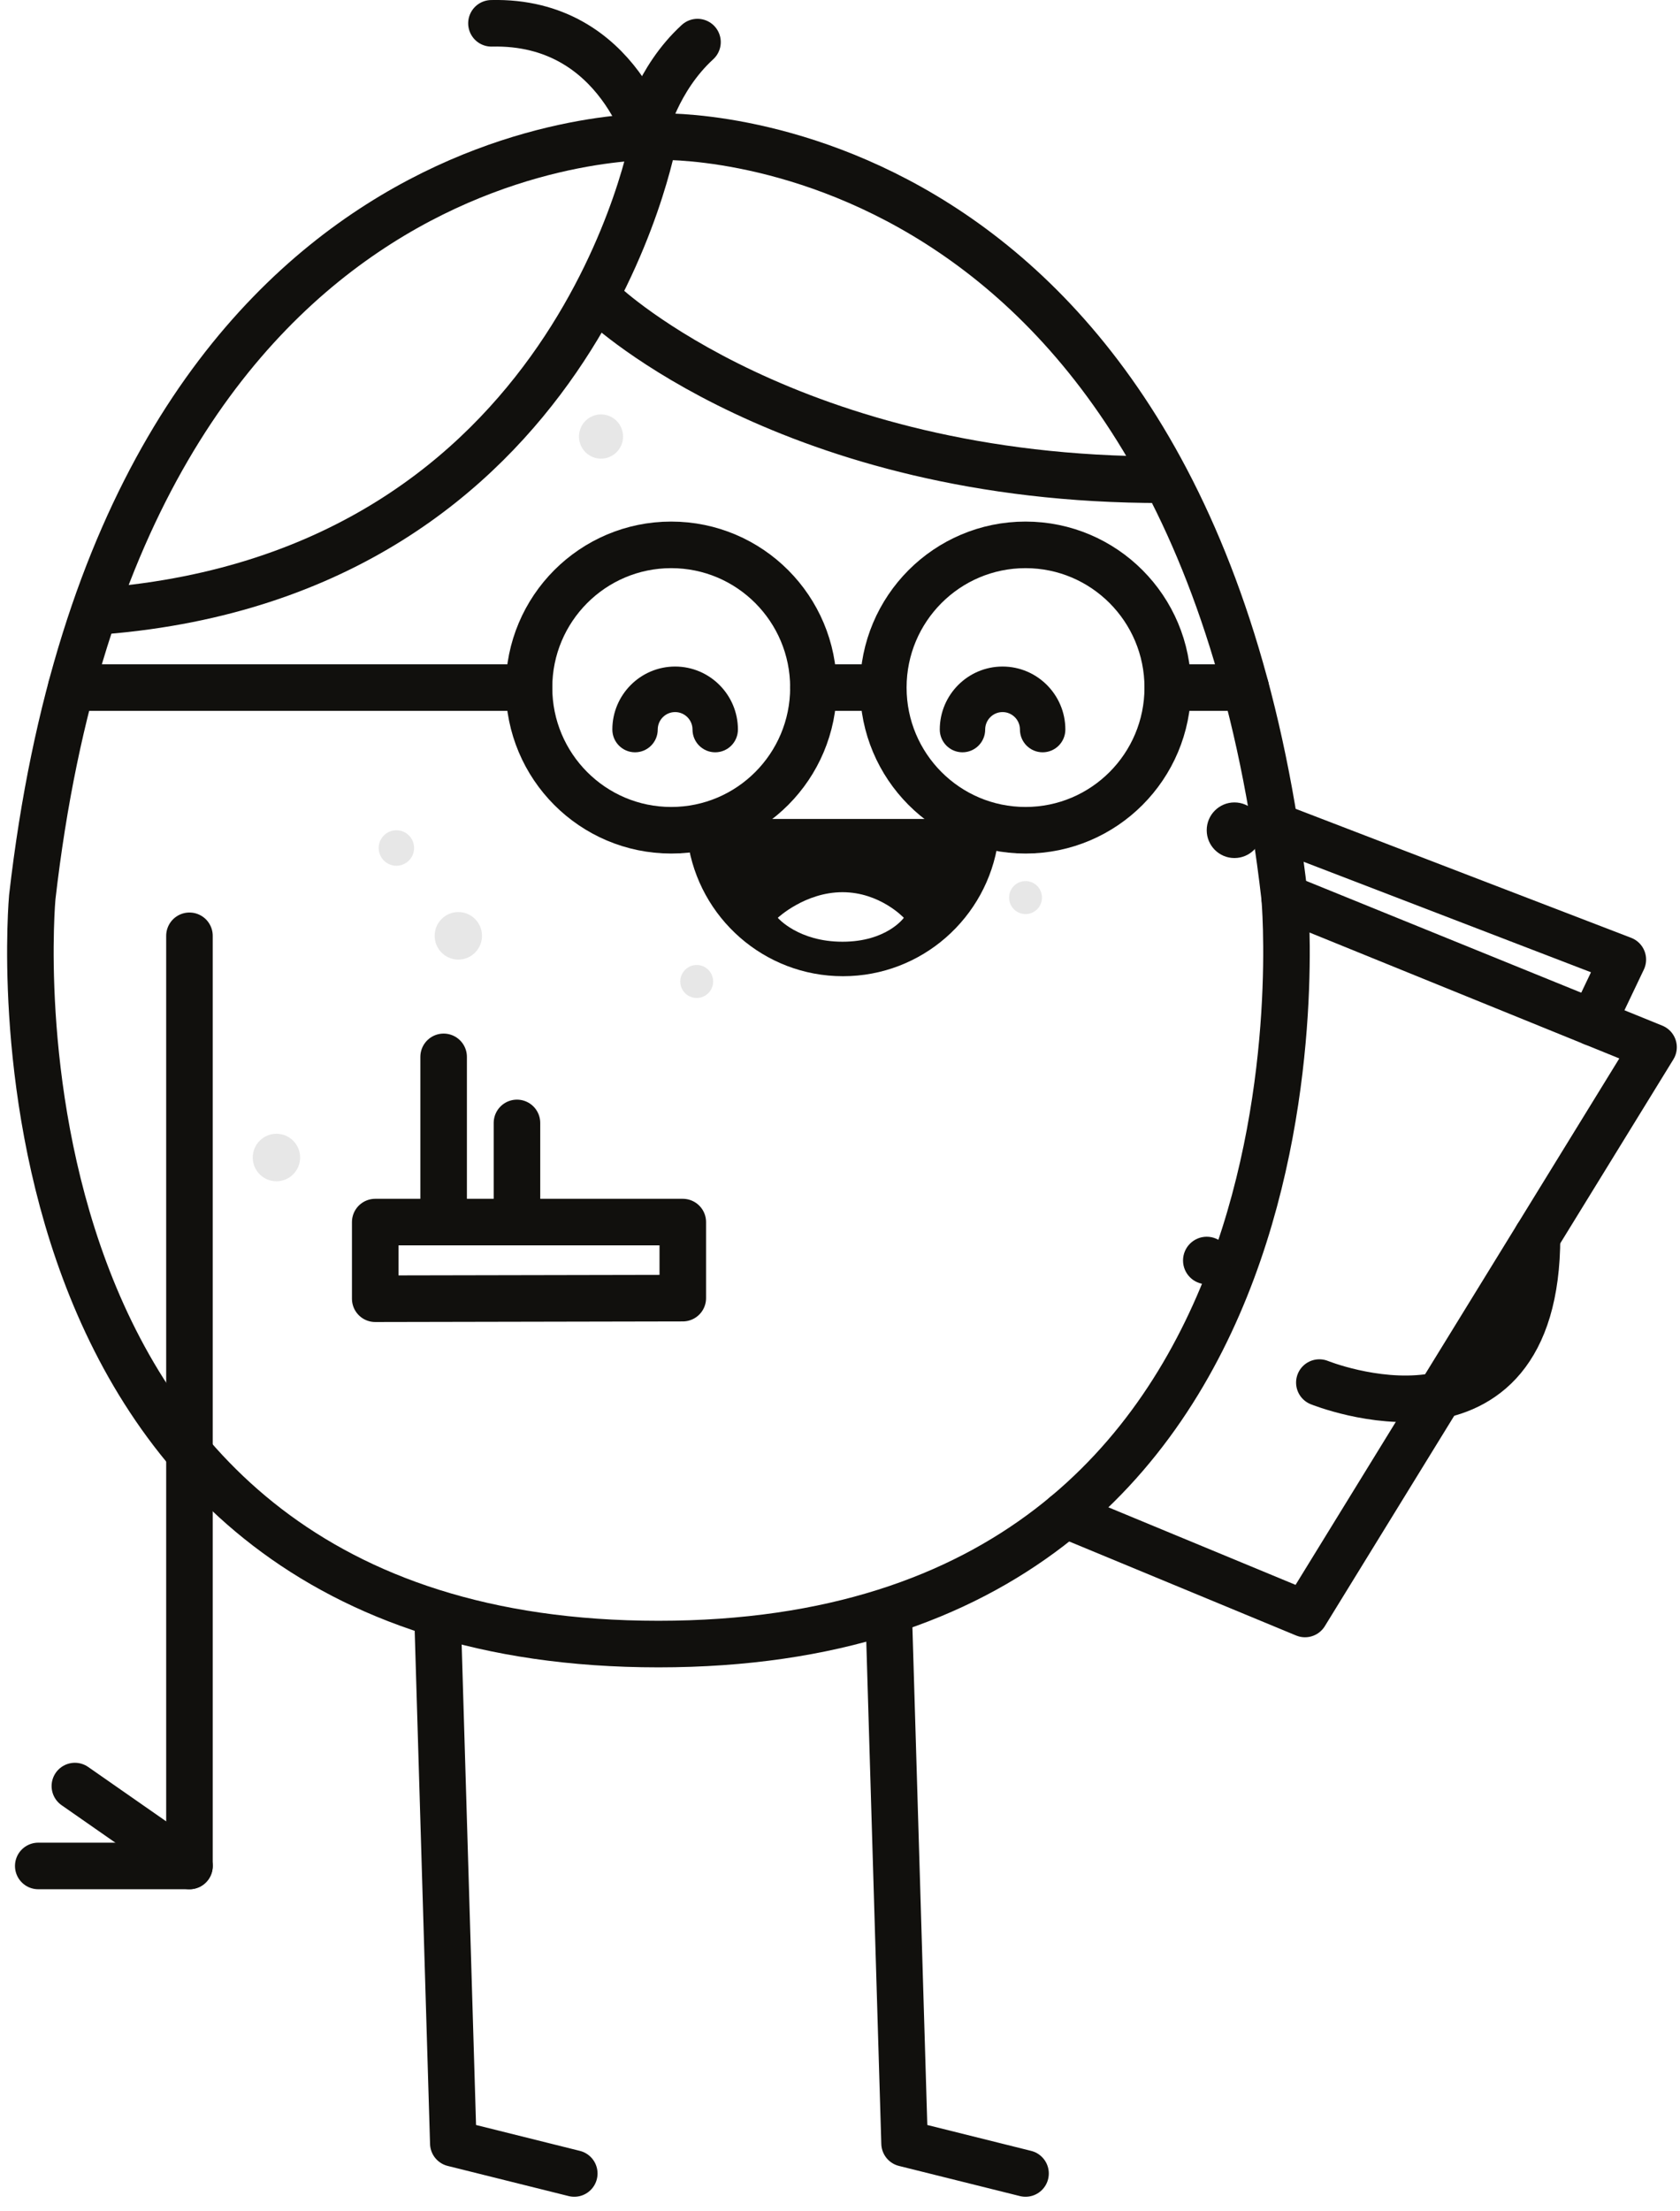 <?xml version="1.0" encoding="UTF-8"?>
<svg width="92px" height="121px" viewBox="0 0 92 121" version="1.1" xmlns="http://www.w3.org/2000/svg" xmlns:xlink="http://www.w3.org/1999/xlink">
    <!-- Generator: Sketch 52.5 (67469) - http://www.bohemiancoding.com/sketch -->
    <title>perky-learning</title>
    <desc>Created with Sketch.</desc>
    <defs>
        <polygon id="path-1" points="1.394 0.699 2.091 0.699 2.091 1.398 1.394 1.398"></polygon>
        <polygon id="path-3" points="1.394 0.699 2.091 0.699 2.091 1.398 1.394 1.398"></polygon>
        <polygon id="path-5" points="1.394 0.699 2.091 0.699 2.091 1.398 1.394 1.398"></polygon>
        <polygon id="path-7" points="1.394 0.699 2.091 0.699 2.091 1.398 1.394 1.398"></polygon>
        <polygon id="path-9" points="1.394 0.699 2.091 0.699 2.091 1.398 1.394 1.398"></polygon>
        <polygon id="path-11" points="1.394 0.699 2.091 0.699 2.091 1.398 1.394 1.398"></polygon>
        <polygon id="path-13" points="1.394 0.699 2.091 0.699 2.091 1.398 1.394 1.398"></polygon>
        <polygon id="path-15" points="1.394 0.699 2.091 0.699 2.091 1.398 1.394 1.398"></polygon>
    </defs>
    <g id="✔--Careers" stroke="none" stroke-width="1" fill="none" fill-rule="evenodd">
        <g id="Careers__vertical" transform="translate(-746, -3929)">
            <g id="perks" transform="translate(80, 3930)">
                <g id="learning" transform="translate(665, 0)">
                    <g id="perky-learning">
                        <path d="M47.137,50.537 C44.711,50.537 43.593,49.228 43.593,49.228 C43.593,49.228 45.085,47.826 47.137,47.826 C49.189,47.826 50.495,49.228 50.495,49.228 C50.495,49.228 49.562,50.537 47.137,50.537 Z M39.725,43.817 C39.067,43.817 38.571,44.406 38.666,45.06 C39.267,49.225 42.841,52.424 47.162,52.424 C51.48,52.424 55.056,49.225 55.657,45.06 C55.751,44.406 55.255,43.817 54.597,43.817 L39.725,43.817 Z" id="Fill-1" fill="#11100D"></path>
                        <path d="M71.348,48.104 C66.449,5.344 37.057,6.48 37.057,6.48 C37.057,6.48 7.665,5.344 2.767,48.104 C2.767,48.104 -1.002,88.973 37.057,88.973 C75.115,88.973 71.348,48.104 71.348,48.104 Z" id="Stroke-3" stroke="#11100D" stroke-width="2.549" stroke-linecap="round" stroke-linejoin="round"></path>
                        <polyline id="Stroke-5" stroke="#11100D" stroke-width="2.549" stroke-linecap="round" stroke-linejoin="round" points="24.957 87.326 25.824 116.295 32.448 117.945"></polyline>
                        <polyline id="Stroke-7" stroke="#11100D" stroke-width="2.549" stroke-linecap="round" stroke-linejoin="round" points="49.669 87.326 50.536 116.295 57.16 117.945"></polyline>
                        <g id="Group-11" transform="translate(0, 117.82)">
                            <mask id="mask-2" fill="white">
                                <use xlink:href="#path-1"></use>
                            </mask>
                            <g id="Clip-10"></g>
                            <path d="" id="Fill-9" fill="#11100D" mask="url(#mask-2)"></path>
                        </g>
                        <g id="Group-14" transform="translate(0, 117.82)">
                            <mask id="mask-4" fill="white">
                                <use xlink:href="#path-3"></use>
                            </mask>
                            <g id="Clip-13"></g>
                            <path d="" id="Fill-12" fill="#11100D" mask="url(#mask-4)"></path>
                        </g>
                        <g id="Group-17" transform="translate(0, 117.82)">
                            <mask id="mask-6" fill="white">
                                <use xlink:href="#path-5"></use>
                            </mask>
                            <g id="Clip-16"></g>
                            <path d="" id="Fill-15" fill="#11100D" mask="url(#mask-6)"></path>
                        </g>
                        <g id="Group-20" transform="translate(0, 117.82)">
                            <mask id="mask-8" fill="white">
                                <use xlink:href="#path-7"></use>
                            </mask>
                            <g id="Clip-19"></g>
                            <path d="" id="Fill-18" fill="#11100D" mask="url(#mask-8)"></path>
                        </g>
                        <g id="Group-23" transform="translate(0, 117.82)">
                            <mask id="mask-10" fill="white">
                                <use xlink:href="#path-9"></use>
                            </mask>
                            <g id="Clip-22"></g>
                            <path d="" id="Fill-21" fill="#11100D" mask="url(#mask-10)"></path>
                        </g>
                        <g id="Group-26" transform="translate(0, 117.82)">
                            <mask id="mask-12" fill="white">
                                <use xlink:href="#path-11"></use>
                            </mask>
                            <g id="Clip-25"></g>
                            <path d="" id="Fill-24" fill="#11100D" mask="url(#mask-12)"></path>
                        </g>
                        <g id="Group-29" transform="translate(0, 117.82)">
                            <mask id="mask-14" fill="white">
                                <use xlink:href="#path-13"></use>
                            </mask>
                            <g id="Clip-28"></g>
                            <path d="" id="Fill-27" fill="#11100D" mask="url(#mask-14)"></path>
                        </g>
                        <g id="Group-32" transform="translate(0, 117.82)">
                            <mask id="mask-16" fill="white">
                                <use xlink:href="#path-15"></use>
                            </mask>
                            <g id="Clip-31"></g>
                            <path d="" id="Fill-30" fill="#11100D" mask="url(#mask-16)"></path>
                        </g>
                        <path d="M36.824,6.476 C36.824,6.476 32.709,30.324 6.651,32.436" id="Stroke-33" stroke="#11100D" stroke-width="2.552" stroke-linecap="round" stroke-linejoin="round"></path>
                        <path d="M34.091,15.654 C34.091,15.654 44.318,25.293 64.682,25.251" id="Stroke-35" stroke="#11100D" stroke-width="2.552" stroke-linecap="round" stroke-linejoin="round"></path>
                        <path d="M40.166,40.17 C39.481,40.17 38.923,39.613 38.923,38.924 C38.923,38.398 38.496,37.969 37.971,37.969 C37.445,37.969 37.019,38.398 37.019,38.924 C37.019,39.613 36.463,40.17 35.775,40.17 C35.09,40.17 34.533,39.613 34.533,38.924 C34.533,37.024 36.075,35.477 37.971,35.477 C39.867,35.477 41.41,37.024 41.41,38.924 C41.41,39.613 40.852,40.17 40.166,40.17" id="Fill-37" fill="#11100D"></path>
                        <path d="M58.097,40.17 C57.411,40.17 56.854,39.613 56.854,38.924 C56.854,38.398 56.427,37.969 55.902,37.969 C55.378,37.969 54.95,38.398 54.95,38.924 C54.95,39.613 54.394,40.17 53.706,40.17 C53.021,40.17 52.464,39.613 52.464,38.924 C52.464,37.024 54.006,35.477 55.902,35.477 C57.798,35.477 59.341,37.024 59.341,38.924 C59.341,39.613 58.783,40.17 58.097,40.17" id="Fill-39" fill="#11100D"></path>
                        <path d="M36.673,7.188 C36.673,7.188 34.996,0.103 27.913,0.276" id="Stroke-41" stroke="#11100D" stroke-width="2.549" stroke-linecap="round" stroke-linejoin="round"></path>
                        <path d="M36.32,6.105 C36.32,6.105 36.975,3.338 39.196,1.304" id="Stroke-43" stroke="#11100D" stroke-width="2.549" stroke-linecap="round" stroke-linejoin="round"></path>
                        <path d="M45.545,36.627 C45.545,40.939 42.059,44.436 37.757,44.436 C33.457,44.436 29.97,40.939 29.97,36.627 C29.97,32.315 33.457,28.818 37.757,28.818 C42.059,28.818 45.545,32.315 45.545,36.627 Z" id="Stroke-45" stroke="#11100D" stroke-width="2.549" stroke-linecap="round" stroke-linejoin="round"></path>
                        <path d="M64.948,36.627 C64.948,40.939 61.461,44.436 57.16,44.436 C52.858,44.436 49.372,40.939 49.372,36.627 C49.372,32.315 52.858,28.818 57.16,28.818 C61.461,28.818 64.948,32.315 64.948,36.627 Z" id="Stroke-47" stroke="#11100D" stroke-width="2.549" stroke-linecap="round" stroke-linejoin="round"></path>
                        <path d="M45.545,36.627 L48.777,36.627" id="Stroke-49" stroke="#11100D" stroke-width="2.549" stroke-linecap="round" stroke-linejoin="round"></path>
                        <polyline id="Stroke-51" stroke="#11100D" stroke-width="2.549" stroke-linecap="round" stroke-linejoin="round" points="11.375 50.213 11.375 101.116 3.095 101.116"></polyline>
                        <path d="M5.1,96.744 L11.376,101.116" id="Stroke-53" stroke="#11100D" stroke-width="2.549" stroke-linecap="round" stroke-linejoin="round"></path>
                        <path d="M29.97,36.627 L4.9,36.627" id="Stroke-55" stroke="#11100D" stroke-width="2.549" stroke-linecap="round" stroke-linejoin="round"></path>
                        <path d="M69.217,36.627 L64.947,36.627" id="Stroke-57" stroke="#11100D" stroke-width="2.549" stroke-linecap="round" stroke-linejoin="round"></path>
                        <path d="M23.676,45.407 C23.676,45.944 23.242,46.379 22.707,46.379 C22.172,46.379 21.738,45.944 21.738,45.407 C21.738,44.87 22.172,44.436 22.707,44.436 C23.242,44.436 23.676,44.87 23.676,45.407" id="Fill-59" fill="#11100D" opacity="0.1"></path>
                        <path d="M27.395,50.213 C27.395,50.931 26.814,51.514 26.099,51.514 C25.382,51.514 24.803,50.931 24.803,50.213 C24.803,49.494 25.382,48.913 26.099,48.913 C26.814,48.913 27.395,49.494 27.395,50.213" id="Fill-61" fill="#11100D" opacity="0.1"></path>
                        <path d="M68.379,67.981 C68.379,68.699 67.798,69.281 67.083,69.281 C66.366,69.281 65.785,68.699 65.785,67.981 C65.785,67.263 66.366,66.681 67.083,66.681 C67.798,66.681 68.379,67.263 68.379,67.981" id="Fill-63" fill="#11100D"></path>
                        <path d="M17.435,62.346 C17.435,63.064 16.854,63.646 16.139,63.646 C15.422,63.646 14.841,63.064 14.841,62.346 C14.841,61.627 15.422,61.046 16.139,61.046 C16.854,61.046 17.435,61.627 17.435,62.346" id="Fill-65" fill="#11100D" opacity="0.1"></path>
                        <path d="M40.053,52.713 C40.053,53.212 39.65,53.615 39.153,53.615 C38.655,53.615 38.252,53.212 38.252,52.713 C38.252,52.214 38.655,51.81 39.153,51.81 C39.65,51.81 40.053,52.214 40.053,52.713" id="Fill-67" fill="#11100D" opacity="0.1"></path>
                        <path d="M58.061,48.121 C58.061,48.62 57.658,49.024 57.16,49.024 C56.662,49.024 56.26,48.62 56.26,48.121 C56.26,47.622 56.662,47.218 57.16,47.218 C57.658,47.218 58.061,47.622 58.061,48.121" id="Fill-69" fill="#11100D" opacity="0.1"></path>
                        <path d="M70.118,44.435 C70.118,45.277 69.437,45.957 68.6,45.957 C67.762,45.957 67.082,45.277 67.082,44.435 C67.082,43.595 67.762,42.913 68.6,42.913 C69.437,42.913 70.118,43.595 70.118,44.435" id="Fill-71" fill="#11100D"></path>
                        <path d="M35.12,22.889 C35.12,23.558 34.579,24.1 33.913,24.1 C33.245,24.1 32.706,23.558 32.706,22.889 C32.706,22.22 33.245,21.679 33.913,21.679 C34.579,21.679 35.12,22.22 35.12,22.889" id="Fill-73" fill="#11100D" opacity="0.1"></path>
                        <polyline id="Stroke-75" stroke="#11100D" stroke-width="2.549" stroke-linecap="round" stroke-linejoin="round" points="71.348 48.104 91.551 56.31 72.464 87.326 59.34 81.892"></polyline>
                        <path d="M73.25,74.663 C73.25,74.663 85.17,79.481 85.17,66.682" id="Stroke-77" stroke="#11100D" stroke-width="2.549" stroke-linecap="round" stroke-linejoin="round"></path>
                        <polyline id="Stroke-79" stroke="#11100D" stroke-width="2.549" stroke-linecap="round" stroke-linejoin="round" points="71.451 44.436 89.869 51.513 88.225 54.96"></polyline>
                        <polygon id="Stroke-81" stroke="#11100D" stroke-width="2.549" stroke-linecap="round" stroke-linejoin="round" points="21.548 65.88 38.391 65.88 38.391 70.041 21.548 70.074"></polygon>
                        <path d="M25.294,65.384 L25.294,56.838" id="Stroke-83" stroke="#11100D" stroke-width="2.549" stroke-linecap="round" stroke-linejoin="round"></path>
                        <path d="M29.31,65.88 L29.31,60.453" id="Stroke-85" stroke="#11100D" stroke-width="2.549" stroke-linecap="round" stroke-linejoin="round"></path>
                    </g>
                </g>
            </g>
        </g>
    </g>
</svg>